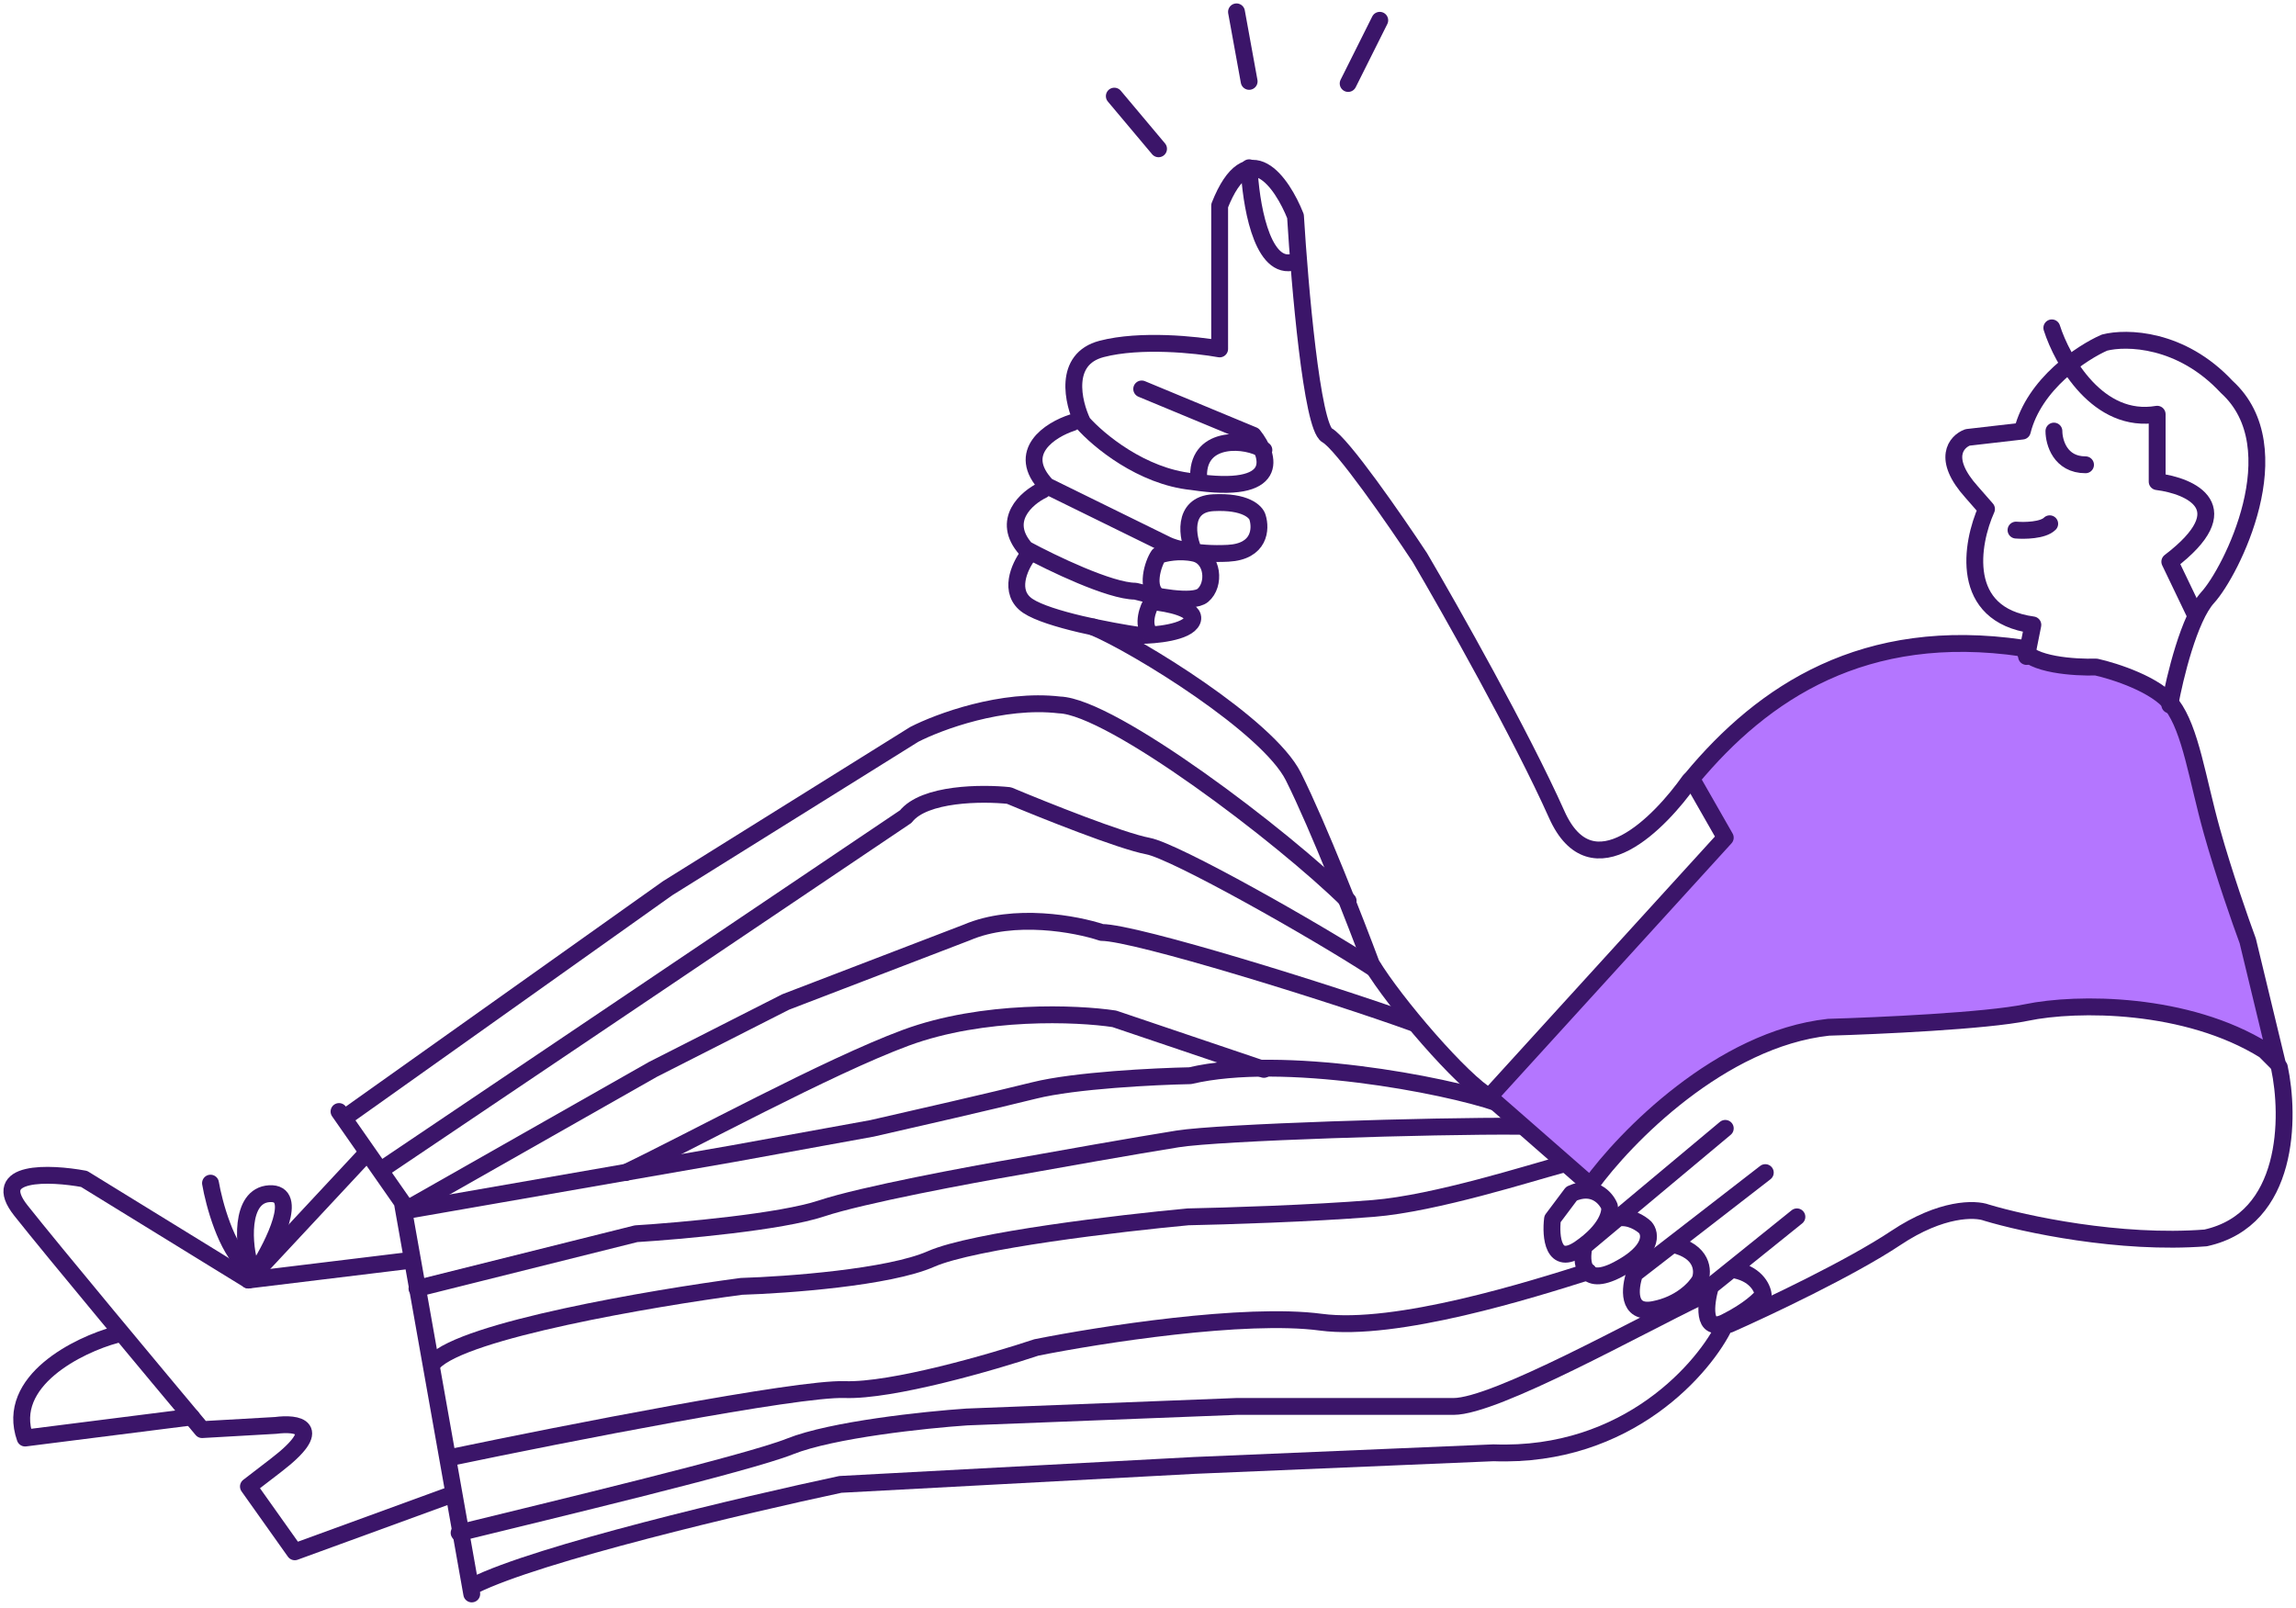 <svg width="387" height="271" viewBox="0 0 387 271" fill="none" xmlns="http://www.w3.org/2000/svg">
<path d="M19.502 225.006C13.347 226.663 0.823 232.747 4.232 242.406L32.286 238.855" stroke="#3B1569" stroke-width="2.841" stroke-linecap="round" stroke-linejoin="round"/>
<path d="M35.481 199.438C36.073 202.871 38.109 210.447 41.518 213.288" stroke="#3B1569" stroke-width="2.841" stroke-linecap="round" stroke-linejoin="round"/>
<path d="M42.229 213.643C41.045 210.21 40.311 201.498 45.425 201.214C50.538 200.93 46.016 209.855 43.649 213.643" stroke="#3B1569" stroke-width="2.841" stroke-linecap="round" stroke-linejoin="round"/>
<path d="M61.404 194.822L41.873 215.773" stroke="#3B1569" stroke-width="2.841" stroke-linecap="round" stroke-linejoin="round"/>
<path d="M68.151 212.576L41.873 215.772L14.175 198.727C8.375 197.662 -1.876 197.236 3.522 204.054C8.919 210.872 26.13 231.515 34.061 240.985L46.489 240.275C50.041 239.801 55.012 240.488 46.489 247.022L41.873 250.573L49.685 261.581L75.963 251.993" stroke="#3B1569" stroke-width="2.841" stroke-linecap="round" stroke-linejoin="round"/>
<path d="M57.143 187.365L67.796 202.635L79.514 268.684" stroke="#3B1569" stroke-width="2.841" stroke-linecap="round" stroke-linejoin="round"/>
<path d="M263.458 196.242C258.131 197.663 242.01 202.847 231.499 203.699C220.987 204.552 206.286 205.001 200.249 205.12C188.768 206.185 164.029 209.097 156.927 212.222C149.825 215.347 132.661 216.601 124.967 216.838C109.816 218.85 78.236 224.224 73.122 229.622" stroke="#3B1569" stroke-width="2.841" stroke-linecap="round" stroke-linejoin="round"/>
<path d="M267.72 214.352C258.368 217.311 235.405 224.579 222.621 222.874C209.838 221.17 185.335 225.005 174.682 227.135C167.225 229.621 150.322 234.521 142.368 234.237C134.413 233.953 95.02 241.695 76.318 245.601" stroke="#3B1569" stroke-width="2.841" stroke-linecap="round" stroke-linejoin="round"/>
<path d="M286.54 218.613C276.361 223.466 252.095 237.079 244.993 237.079C237.891 237.079 217.65 237.079 208.417 237.079L162.964 238.854C155.98 239.328 140.237 240.985 133.135 243.826C126.033 246.667 92.298 254.716 77.384 258.385" stroke="#3B1569" stroke-width="2.841" stroke-linecap="round" stroke-linejoin="round"/>
<path d="M290.801 223.229C287.487 230.332 274.466 245.743 251.74 244.891L201.315 247.021L141.657 250.217C125.559 253.65 90.664 261.865 79.869 267.262" stroke="#3B1569" stroke-width="2.841" stroke-linecap="round" stroke-linejoin="round"/>
<path d="M256.001 189.85C241.56 189.732 205.576 190.848 198.474 191.985C191.372 193.121 177.759 195.536 171.841 196.601C163.555 198.022 145.279 201.431 138.461 203.703C131.643 205.976 114.788 207.491 107.212 207.964L70.281 217.197" stroke="#3B1569" stroke-width="2.841" stroke-linecap="round" stroke-linejoin="round"/>
<path d="M252.45 185.944C243.572 182.866 216.229 177.634 200.605 181.327C194.686 181.445 181.145 182.109 174.327 183.813C167.509 185.517 153.257 188.784 146.984 190.205L123.547 194.466L68.506 204.054" stroke="#3B1569" stroke-width="2.841" stroke-linecap="round" stroke-linejoin="round"/>
<path d="M213.033 180.262L187.821 171.74C181.547 170.793 165.733 170.106 152.665 174.936C139.598 179.765 116.326 192.454 105.437 197.662" stroke="#3B1569" stroke-width="2.841" stroke-linecap="round" stroke-linejoin="round"/>
<path d="M231.499 163.217C221.674 156.825 198.048 143.473 193.502 142.621C188.957 141.769 175.984 136.584 170.066 134.099C165.568 133.625 155.79 133.673 152.665 137.65L64.6 196.952" stroke="#3B1569" stroke-width="2.841" stroke-linecap="round" stroke-linejoin="round"/>
<path d="M238.245 172.451C224.515 167.479 191.372 157.181 185.69 157.181C181.429 155.761 170.918 153.772 162.963 157.181L132.424 168.9L110.053 180.263L68.15 204.055" stroke="#3B1569" stroke-width="2.841" stroke-linecap="round" stroke-linejoin="round"/>
<path d="M227.237 151.853C216.229 140.963 187.394 119.113 178.588 118.829C168.929 117.693 158.228 121.67 154.086 123.801L112.538 149.723L58.562 188.074" stroke="#3B1569" stroke-width="2.841" stroke-linecap="round" stroke-linejoin="round"/>
<path d="M184.27 105.69C191.608 108.768 213.743 122.38 218.004 130.903C222.266 139.425 228.539 155.523 231.143 162.507C235.049 169.017 246.484 182.322 251.029 184.879" stroke="#3B1569" stroke-width="2.841" stroke-linecap="round" stroke-linejoin="round"/>
<path d="M173.261 93.617C171.841 95.511 169.852 99.867 173.261 102.14C176.67 104.412 187.229 106.401 192.082 107.111C194.686 107.111 200.107 106.614 200.959 104.625C201.812 102.637 196.816 101.666 194.212 101.429C193.502 102.376 192.437 105.336 193.857 106.756" stroke="#3B1569" stroke-width="2.841" stroke-linecap="round" stroke-linejoin="round"/>
<path d="M175.747 82.608C173.024 83.91 168.645 87.722 172.906 92.551C177.286 94.919 187.11 99.653 191.372 99.653C194.449 100.482 201.03 101.784 202.735 100.364C204.866 98.588 204.51 93.972 201.315 93.261C198.758 92.693 196.225 93.261 195.278 93.617C194.331 94.974 193.005 99.228 195.278 100.516" stroke="#3B1569" stroke-width="2.841" stroke-linecap="round" stroke-linejoin="round"/>
<path d="M180.719 71.245C177.049 72.429 171.06 76.217 176.457 81.898L196.698 91.841C197.882 92.433 201.599 93.546 206.996 93.262C212.394 92.978 212.56 89.119 211.968 87.225C211.731 86.278 209.908 84.455 204.511 84.739C199.113 85.023 200.131 90.797 201.315 93.046" stroke="#3B1569" stroke-width="2.841" stroke-linecap="round" stroke-linejoin="round"/>
<path d="M213.034 75.862C210.193 73.968 202.025 73.302 202.025 80.12" stroke="#3B1569" stroke-width="2.841" stroke-linecap="round" stroke-linejoin="round"/>
<path d="M284.764 131.613C279.911 138.479 268.358 150.647 262.392 137.295C256.427 123.943 244.519 102.85 239.311 93.972C235.168 87.699 226.243 74.797 223.686 73.376C221.129 71.956 219.07 48.164 218.36 36.446C216.111 30.764 210.405 22.454 205.576 34.67V58.817C201.67 58.107 192.224 57.112 185.69 58.817C179.156 60.521 180.837 67.813 182.494 71.246C185.098 74.205 192.437 80.336 200.959 81.188C216.016 83.461 214.098 76.927 211.257 73.376L192.437 65.564" stroke="#3B1569" stroke-width="2.841" stroke-linecap="round" stroke-linejoin="round"/>
<path d="M261.683 205.473L264.879 201.212C268.572 199.508 270.679 201.922 271.271 203.343C271.507 204.408 270.845 207.32 266.299 210.445C261.754 213.57 261.328 208.433 261.683 205.473Z" stroke="#3B1569" stroke-width="2.841" stroke-linecap="round" stroke-linejoin="round"/>
<path d="M297.548 197.662L281.924 209.759M281.924 209.759L275.532 214.707C274.703 217.074 274.182 221.596 278.728 220.744C283.273 219.892 285.83 217.074 286.54 215.772C287.132 214.249 287.037 210.913 281.924 209.759Z" stroke="#3B1569" stroke-width="2.841" stroke-linecap="round" stroke-linejoin="round"/>
<path d="M290.802 190.205L272.691 205.342M272.691 205.342L267.01 210.091C266.418 212.695 266.726 217.122 272.691 213.997C278.657 210.872 278.255 207.96 277.308 206.895C276.597 206.215 274.68 204.952 272.691 205.342Z" stroke="#3B1569" stroke-width="2.841" stroke-linecap="round" stroke-linejoin="round"/>
<path d="M302.875 205.119L291.867 213.979M291.867 213.979L288.316 216.838C287.487 219.678 286.825 224.863 290.802 222.874C294.779 220.886 296.72 218.968 297.194 218.258C297.075 217.063 295.844 214.534 291.867 213.979Z" stroke="#3B1569" stroke-width="2.841" stroke-linecap="round" stroke-linejoin="round"/>
<path d="M384.194 179.907C385.969 188.193 385.969 205.546 371.765 208.671C357.277 209.807 341.108 206.303 334.834 204.409C332.941 203.699 327.235 203.557 319.565 208.671C311.895 213.784 297.667 220.507 291.512 223.23" stroke="#3B1569" stroke-width="2.841" stroke-linecap="round" stroke-linejoin="round"/>
<path d="M285.119 131.257C297.193 116.699 314.238 105.334 340.871 109.241C342.291 112.081 349.748 112.556 353.299 112.438C356.495 113.148 363.526 115.421 366.083 118.83C369.279 123.091 370.344 131.257 372.83 140.136C374.819 147.239 377.683 155.406 378.867 158.602L383.838 179.198L381.708 177.067C368.569 168.9 350.103 168.9 341.581 170.675C334.763 172.095 316.487 172.924 308.201 173.161C290.02 175.149 273.874 191.745 268.074 199.794L251.029 184.879L290.801 141.201L285.119 131.257Z" fill="#B476FF" stroke="#3B1569" stroke-width="2.841" stroke-linecap="round" stroke-linejoin="round"/>
<path d="M346.197 72.666C346.197 74.56 347.263 78.348 351.524 78.348" stroke="#3B1569" stroke-width="2.841" stroke-linecap="round" stroke-linejoin="round"/>
<path d="M339.806 89.355C341.226 89.474 344.351 89.426 345.487 88.29" stroke="#3B1569" stroke-width="2.841" stroke-linecap="round" stroke-linejoin="round"/>
<path d="M365.728 118.829C366.557 114.212 368.995 104.127 372.12 100.718C376.026 96.457 386.679 75.506 375.316 65.208C367.646 56.969 358.389 56.804 354.72 57.751C350.932 59.408 342.86 64.711 340.871 72.666L331.638 73.731C329.744 74.441 327.235 77.282 332.348 82.964L334.834 85.805C332.23 91.605 330.147 103.631 342.647 105.335L341.581 110.662" stroke="#3B1569" stroke-width="2.841" stroke-linecap="round" stroke-linejoin="round"/>
<path d="M345.843 55.266C347.618 60.829 353.655 71.529 363.598 69.825V81.188C369.28 81.898 377.66 85.591 365.729 94.682L369.99 103.56" stroke="#3B1569" stroke-width="2.841" stroke-linecap="round" stroke-linejoin="round"/>
<path d="M187.821 16.204L195.278 25.082" stroke="#3B1569" stroke-width="2.841" stroke-linecap="round" stroke-linejoin="round"/>
<path d="M208.417 2L210.548 13.718" stroke="#3B1569" stroke-width="2.841" stroke-linecap="round" stroke-linejoin="round"/>
<path d="M232.564 3.42L227.237 14.073" stroke="#3B1569" stroke-width="2.841" stroke-linecap="round" stroke-linejoin="round"/>
<path d="M210.548 28.277C210.785 33.959 212.536 45.109 217.65 44.257" stroke="#3B1569" stroke-width="2.841" stroke-linecap="round" stroke-linejoin="round"/>
</svg>
